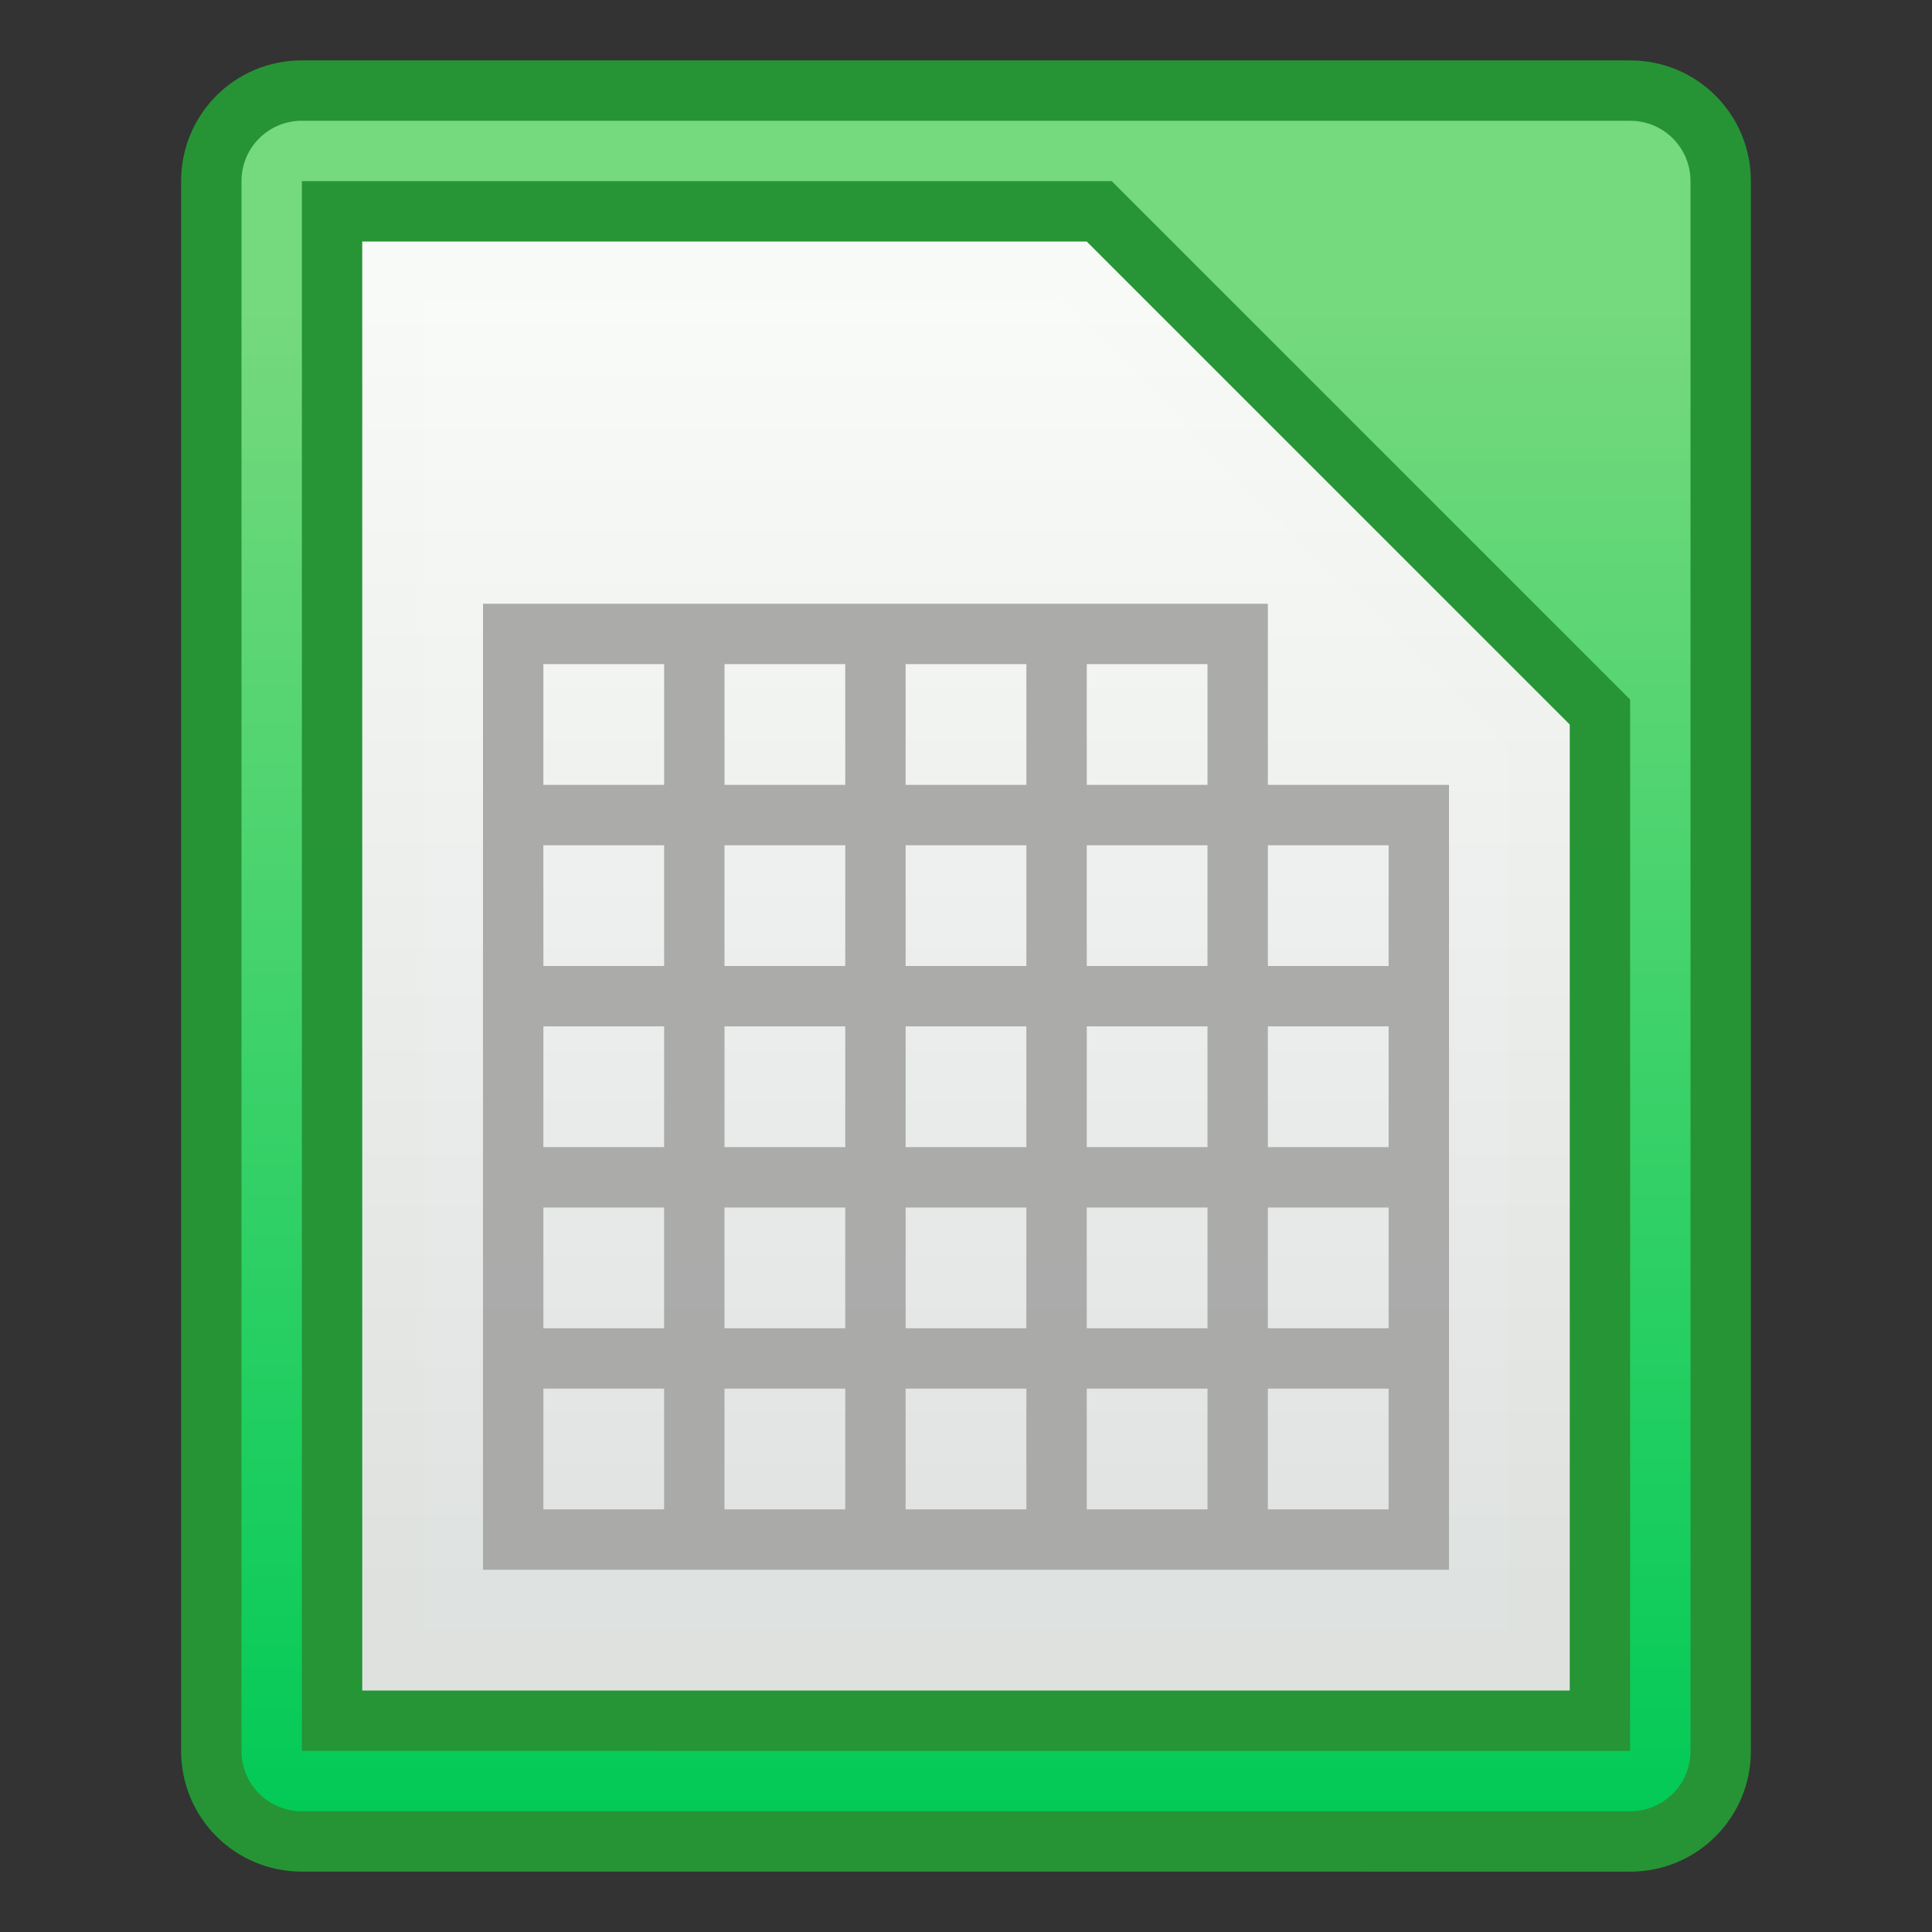 <svg xmlns="http://www.w3.org/2000/svg" xmlns:svg="http://www.w3.org/2000/svg" xmlns:xlink="http://www.w3.org/1999/xlink" id="svg8" width="32" height="32" version="1.1" viewBox="0 0 32 32"><rect x="0" y="0" width="32" height="32" fill="#333333" stroke="none"/><title id="title7895">Antu icon Theme</title><defs id="defs2"><linearGradient id="linearGradient2408" x1="8.448" x2="8.448" y1="295.601" y2="288.987" gradientTransform="matrix(3.78,0,0,3.78,-30.929,-797.584)" gradientUnits="userSpaceOnUse" xlink:href="#linearGradient7100"/><linearGradient id="linearGradient7100"><stop id="stop7096" offset="0" stop-color="#02ca56" stop-opacity="1"/><stop id="stop7098" offset="1" stop-color="#75d97d" stop-opacity="1"/></linearGradient><linearGradient id="linearGradient2410" x1="-10" x2="-10" y1="313.65" y2="292.65" gradientTransform="translate(11,2)" gradientUnits="userSpaceOnUse" xlink:href="#linearGradient4582"/><linearGradient id="linearGradient4582"><stop id="stop4578" offset="0" stop-color="#e3e3e3" stop-opacity="1"/><stop id="stop4580" offset="1" stop-color="#fcfcfc" stop-opacity="1"/></linearGradient></defs><g id="layer1" transform="translate(0,-282.65)"><g id="g4421" transform="translate(15,-7)"><path id="rect843-5-4" fill="#269435" fill-opacity="1" stroke="none" stroke-dasharray="none" stroke-linecap="round" stroke-linejoin="round" stroke-miterlimit="4" stroke-opacity="1" stroke-width="2.393" d="m -10,290.65 22,4e-4 c 1.108,2e-5 2,0.892 2,2 v 26 c 0,1.108 -0.892,2 -2,2 l -22,-4e-4 c -1.108,-2e-5 -2,-0.892 -2,-2 v -26 c 0,-1.108 0.892,-2 2,-2 z" opacity="1"/><path id="rect843-3-9-3" fill="url(#linearGradient2408)" fill-opacity="1" stroke="none" stroke-dasharray="none" stroke-linecap="round" stroke-linejoin="round" stroke-miterlimit="4" stroke-opacity="1" stroke-width="2.234" d="m -10,291.65 22,4e-4 c 0.554,10e-6 1,0.446 1,1 v 26 c 0,0.554 -0.446,1 -1,1 l -22,-4e-4 c -0.554,-10e-6 -1,-0.446 -1,-1 v -26 c 0,-0.554 0.446,-1 1,-1 z" opacity="1"/><path id="rect926-8-3" fill="#269435" fill-opacity="1" fill-rule="nonzero" stroke="none" stroke-dasharray="none" stroke-dashoffset="0" stroke-linecap="square" stroke-linejoin="miter" stroke-miterlimit="4" stroke-opacity="1" stroke-width="2" d="m -10,292.65 v 1 25 l 22,4e-4 v -17.414 l -4.293,-4.293 -4.293,-4.293 z m 2,2 10.586,4e-4 3.707,3.707 L 10,302.064 v 14.586 l -18,-4e-4 z" baseline-shift="baseline" clip-rule="nonzero" color="#000" color-interpolation="sRGB" color-interpolation-filters="linearRGB" color-rendering="auto" direction="ltr" display="inline" dominant-baseline="auto" enable-background="accumulate" font-family="sans-serif" font-size="medium" font-stretch="normal" font-style="normal" font-variant="normal" font-weight="normal" image-rendering="auto" letter-spacing="normal" opacity=".98" overflow="visible" paint-order="stroke markers fill" shape-rendering="auto" text-anchor="start" text-decoration="none" text-rendering="auto" vector-effect="none" visibility="visible" word-spacing="normal" writing-mode="lr-tb" style="line-height:normal;font-variant-ligatures:normal;font-variant-position:normal;font-variant-caps:normal;font-variant-numeric:normal;font-variant-alternates:normal;font-feature-settings:normal;text-indent:0;text-align:start;text-decoration-line:none;text-decoration-style:solid;text-decoration-color:#000;text-transform:none;text-orientation:mixed;white-space:normal;shape-padding:0;isolation:auto;mix-blend-mode:normal;solid-color:#000;solid-opacity:1"/><path id="rect926-6-4-3" fill="url(#linearGradient2410)" fill-opacity="1" stroke="none" stroke-dasharray="none" stroke-linecap="square" stroke-linejoin="miter" stroke-miterlimit="4" stroke-opacity="1" stroke-width="2" d="m -9,293.65 12,4e-4 4,4 4,4 v 16 l -20,-4e-4 z" opacity=".98" paint-order="stroke markers fill"/><path id="rect3294" fill="#a9a9a8" fill-opacity="1" stroke="none" stroke-dasharray="none" stroke-linecap="square" stroke-linejoin="miter" stroke-miterlimit="4" stroke-opacity="1" stroke-width="2" d="M 8 10 L 8 11 L 8 13 L 8 26 L 24 26 L 24 13 L 21 13 L 21 10 L 20 10 L 12 10 L 11 10 L 9 10 L 8 10 z M 9 11 L 11 11 L 11 13 L 9 13 L 9 11 z M 12 11 L 14 11 L 14 13 L 12 13 L 12 11 z M 15 11 L 17 11 L 17 13 L 15 13 L 15 11 z M 18 11 L 20 11 L 20 13 L 18 13 L 18 11 z M 9 14 L 11 14 L 11 16 L 9 16 L 9 14 z M 12 14 L 14 14 L 14 16 L 12 16 L 12 14 z M 15 14 L 17 14 L 17 16 L 15 16 L 15 14 z M 18 14 L 20 14 L 20 16 L 18 16 L 18 14 z M 21 14 L 23 14 L 23 16 L 21 16 L 21 14 z M 9 17 L 11 17 L 11 19 L 9 19 L 9 17 z M 12 17 L 14 17 L 14 19 L 12 19 L 12 17 z M 15 17 L 17 17 L 17 19 L 15 19 L 15 17 z M 18 17 L 20 17 L 20 19 L 18 19 L 18 17 z M 21 17 L 23 17 L 23 19 L 21 19 L 21 17 z M 9 20 L 11 20 L 11 22 L 9 22 L 9 20 z M 12 20 L 14 20 L 14 22 L 12 22 L 12 20 z M 15 20 L 17 20 L 17 22 L 15 22 L 15 20 z M 18 20 L 20 20 L 20 22 L 18 22 L 18 20 z M 21 20 L 23 20 L 23 22 L 21 22 L 21 20 z M 9 23 L 11 23 L 11 25 L 9 25 L 9 23 z M 12 23 L 14 23 L 14 25 L 12 25 L 12 23 z M 15 23 L 17 23 L 17 25 L 15 25 L 15 23 z M 18 23 L 20 23 L 20 25 L 18 25 L 18 23 z M 21 23 L 23 23 L 23 25 L 21 25 L 21 23 z" opacity=".98" paint-order="stroke markers fill" transform="translate(-15,289.65)"/></g></g></svg>